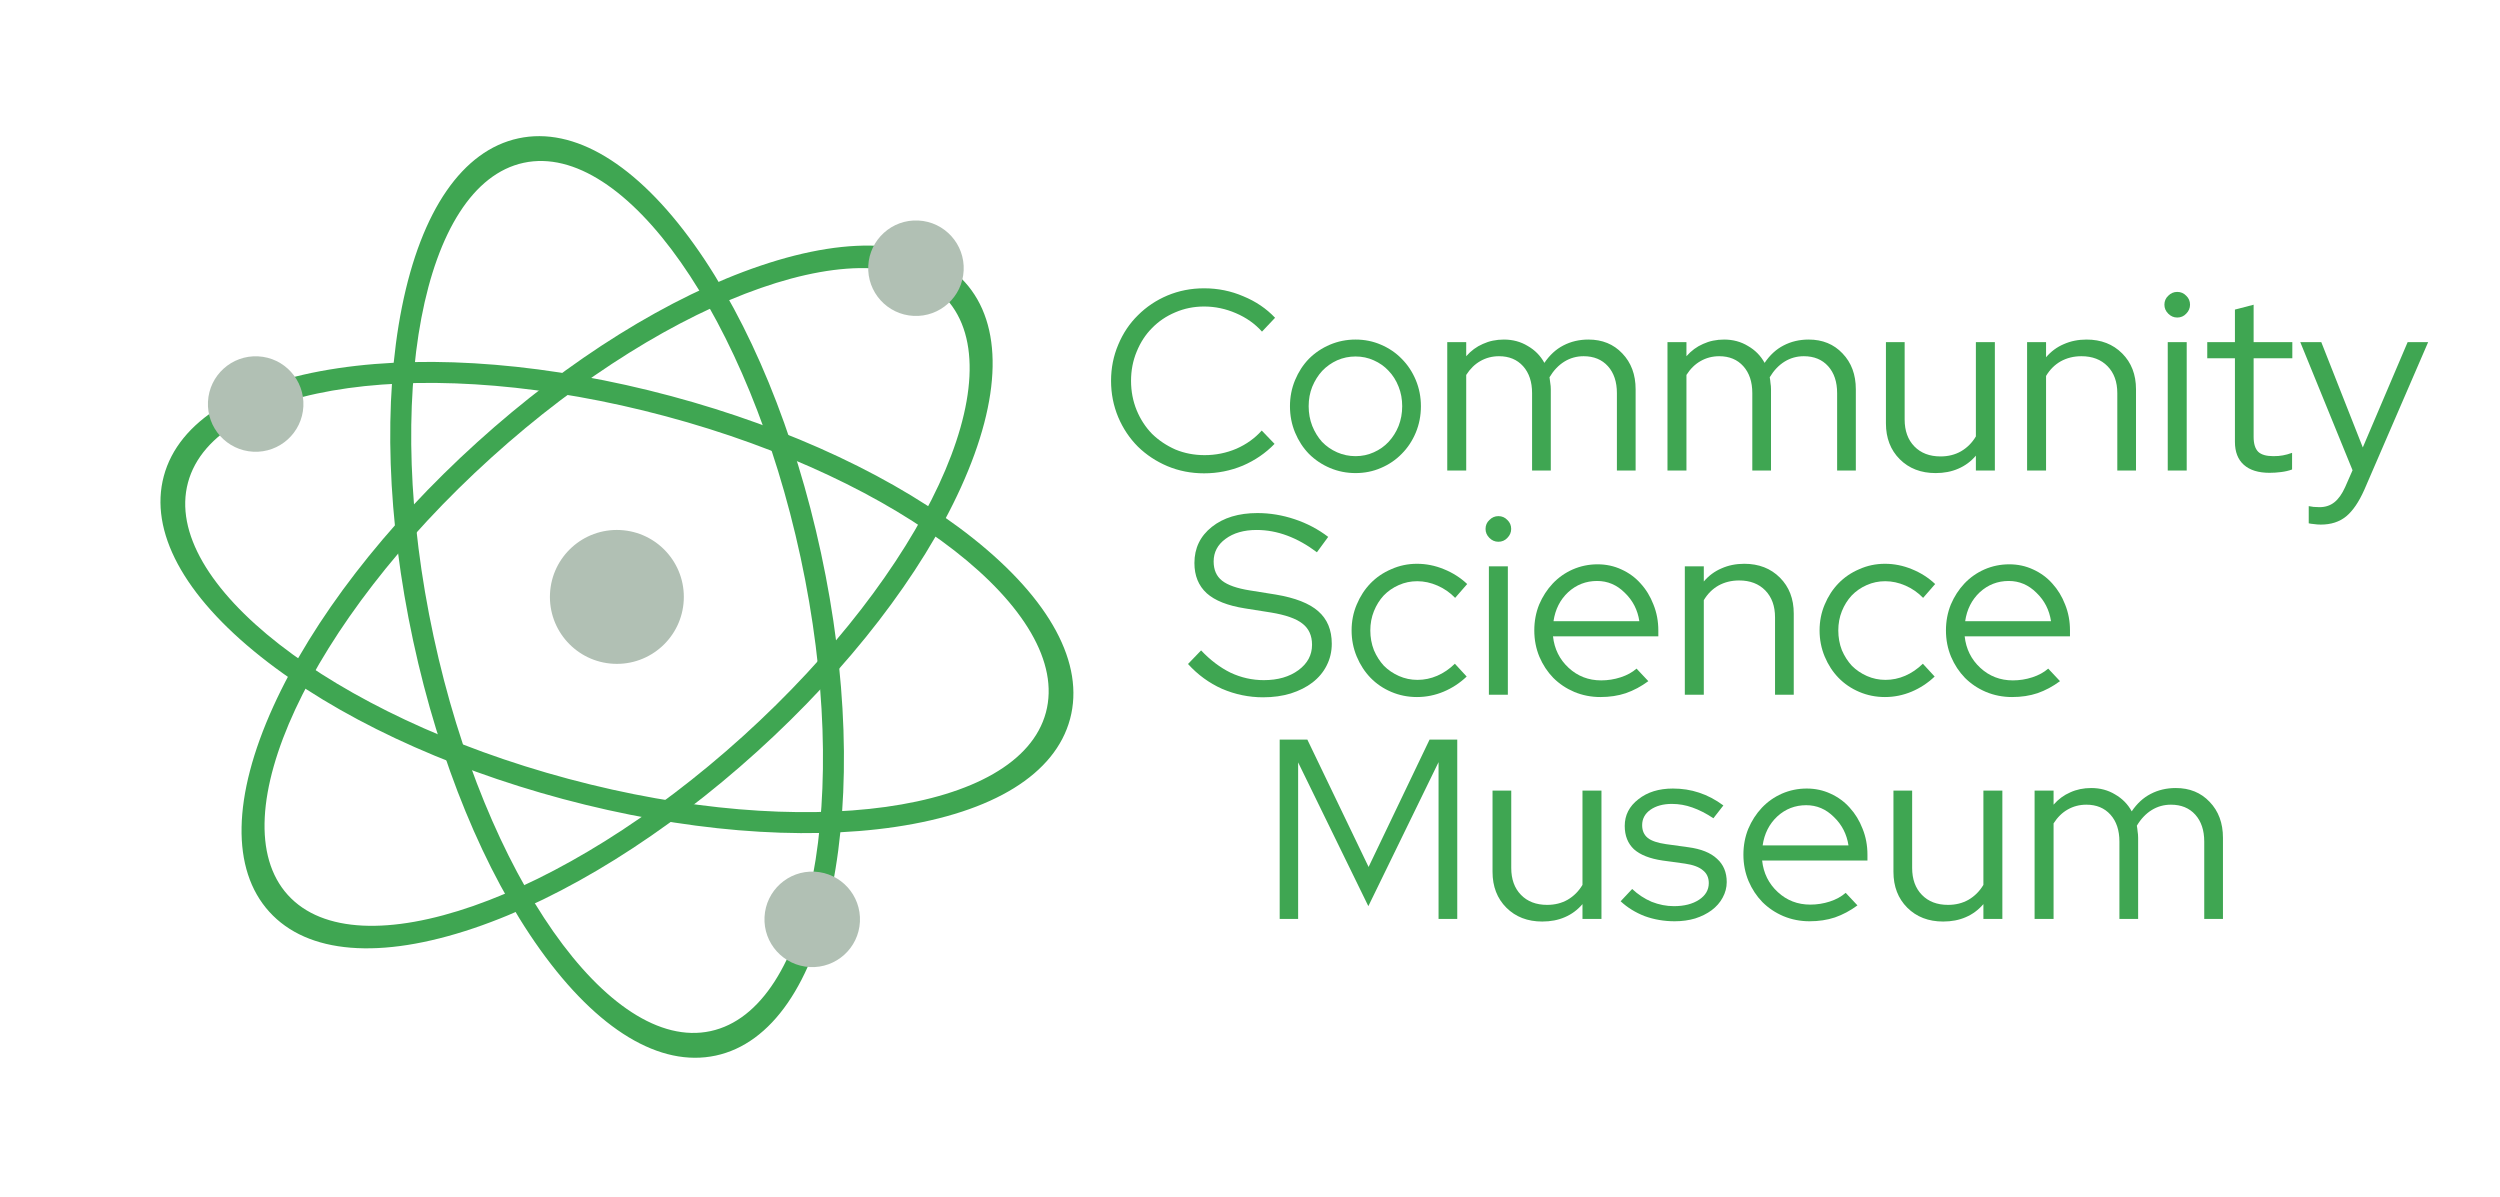 <svg width="142" height="68" viewBox="0 0 142 68" fill="none" xmlns="http://www.w3.org/2000/svg">
<g filter="url(#filter0_d_2_2)">
<path d="M68.421 25.852C69.051 25.852 69.653 25.731 70.226 25.488C70.798 25.236 71.278 24.891 71.667 24.455L72.394 25.212C71.89 25.735 71.288 26.148 70.59 26.449C69.891 26.74 69.158 26.885 68.392 26.885C67.654 26.885 66.96 26.75 66.31 26.478C65.67 26.206 65.112 25.837 64.636 25.372C64.161 24.896 63.787 24.338 63.516 23.698C63.244 23.047 63.108 22.359 63.108 21.631C63.108 20.903 63.244 20.219 63.516 19.578C63.787 18.928 64.161 18.37 64.636 17.905C65.112 17.429 65.67 17.055 66.31 16.784C66.96 16.512 67.654 16.376 68.392 16.376C69.178 16.376 69.92 16.527 70.619 16.828C71.327 17.119 71.929 17.526 72.424 18.05L71.681 18.836C71.283 18.39 70.788 18.04 70.197 17.788C69.614 17.536 69.013 17.41 68.392 17.41C67.809 17.41 67.261 17.521 66.747 17.744C66.242 17.958 65.805 18.254 65.437 18.632C65.068 19.001 64.777 19.448 64.564 19.971C64.35 20.486 64.243 21.039 64.243 21.631C64.243 22.223 64.35 22.781 64.564 23.305C64.777 23.819 65.068 24.265 65.437 24.644C65.815 25.012 66.257 25.308 66.761 25.532C67.276 25.745 67.829 25.852 68.421 25.852Z" fill="#3FA652"/>
<path d="M73.27 23.072C73.27 22.548 73.367 22.053 73.561 21.587C73.755 21.121 74.017 20.719 74.347 20.379C74.687 20.039 75.084 19.773 75.54 19.578C75.997 19.384 76.482 19.287 76.996 19.287C77.51 19.287 77.991 19.384 78.437 19.578C78.893 19.773 79.286 20.039 79.616 20.379C79.956 20.719 80.222 21.121 80.417 21.587C80.611 22.053 80.708 22.548 80.708 23.072C80.708 23.605 80.611 24.105 80.417 24.571C80.222 25.037 79.956 25.439 79.616 25.779C79.286 26.119 78.893 26.386 78.437 26.58C77.991 26.774 77.51 26.871 76.996 26.871C76.482 26.871 75.997 26.774 75.54 26.58C75.084 26.386 74.687 26.119 74.347 25.779C74.017 25.439 73.755 25.037 73.561 24.571C73.367 24.105 73.27 23.605 73.27 23.072ZM76.996 25.91C77.365 25.91 77.709 25.837 78.029 25.692C78.359 25.546 78.641 25.347 78.874 25.095C79.116 24.833 79.305 24.532 79.441 24.193C79.577 23.843 79.645 23.47 79.645 23.072C79.645 22.674 79.577 22.305 79.441 21.966C79.305 21.616 79.116 21.315 78.874 21.063C78.641 20.811 78.359 20.612 78.029 20.466C77.709 20.321 77.365 20.248 76.996 20.248C76.627 20.248 76.278 20.321 75.948 20.466C75.628 20.612 75.346 20.811 75.104 21.063C74.871 21.315 74.682 21.616 74.536 21.966C74.4 22.305 74.332 22.674 74.332 23.072C74.332 23.47 74.4 23.843 74.536 24.193C74.672 24.532 74.856 24.833 75.089 25.095C75.332 25.347 75.618 25.546 75.948 25.692C76.278 25.837 76.627 25.91 76.996 25.91Z" fill="#3FA652"/>
<path d="M82.204 26.725V19.433H83.281V20.233C83.553 19.923 83.868 19.69 84.228 19.535C84.587 19.37 84.984 19.287 85.421 19.287C85.926 19.287 86.377 19.409 86.775 19.651C87.182 19.884 87.498 20.204 87.721 20.612C88.022 20.166 88.381 19.836 88.798 19.622C89.225 19.399 89.7 19.287 90.224 19.287C91.01 19.287 91.651 19.549 92.146 20.073C92.65 20.597 92.903 21.277 92.903 22.111V26.725H91.84V22.329C91.84 21.689 91.67 21.18 91.331 20.801C90.991 20.423 90.53 20.233 89.948 20.233C89.55 20.233 89.186 20.335 88.856 20.539C88.526 20.743 88.245 21.039 88.012 21.427C88.031 21.534 88.046 21.645 88.056 21.762C88.075 21.869 88.085 21.985 88.085 22.111V26.725H87.022V22.329C87.022 21.689 86.852 21.18 86.513 20.801C86.173 20.423 85.717 20.233 85.144 20.233C84.756 20.233 84.402 20.326 84.082 20.51C83.772 20.685 83.505 20.947 83.281 21.296V26.725H82.204Z" fill="#3FA652"/>
<path d="M94.713 26.725V19.433H95.79V20.233C96.062 19.923 96.377 19.69 96.736 19.535C97.095 19.37 97.493 19.287 97.93 19.287C98.434 19.287 98.886 19.409 99.283 19.651C99.691 19.884 100.006 20.204 100.23 20.612C100.53 20.166 100.889 19.836 101.307 19.622C101.734 19.399 102.209 19.287 102.733 19.287C103.519 19.287 104.16 19.549 104.654 20.073C105.159 20.597 105.411 21.277 105.411 22.111V26.725H104.349V22.329C104.349 21.689 104.179 21.18 103.839 20.801C103.5 20.423 103.039 20.233 102.457 20.233C102.059 20.233 101.695 20.335 101.365 20.539C101.035 20.743 100.754 21.039 100.521 21.427C100.54 21.534 100.555 21.645 100.564 21.762C100.584 21.869 100.593 21.985 100.593 22.111V26.725H99.531V22.329C99.531 21.689 99.361 21.18 99.021 20.801C98.682 20.423 98.226 20.233 97.653 20.233C97.265 20.233 96.911 20.326 96.591 20.51C96.28 20.685 96.013 20.947 95.79 21.296V26.725H94.713Z" fill="#3FA652"/>
<path d="M108.184 19.433V23.829C108.184 24.469 108.368 24.979 108.737 25.357C109.106 25.735 109.601 25.925 110.222 25.925C110.658 25.925 111.047 25.828 111.386 25.634C111.736 25.43 112.017 25.148 112.23 24.789V19.433H113.308V26.725H112.23V25.881C111.949 26.211 111.614 26.458 111.226 26.623C110.848 26.788 110.421 26.871 109.945 26.871C109.111 26.871 108.431 26.609 107.907 26.085C107.383 25.561 107.121 24.881 107.121 24.047V19.433H108.184Z" fill="#3FA652"/>
<path d="M115.139 26.725V19.433H116.216V20.292C116.498 19.962 116.832 19.714 117.22 19.549C117.609 19.375 118.04 19.287 118.516 19.287C119.341 19.287 120.015 19.549 120.539 20.073C121.063 20.597 121.325 21.277 121.325 22.111V26.725H120.263V22.329C120.263 21.689 120.078 21.18 119.709 20.801C119.341 20.423 118.846 20.233 118.225 20.233C117.788 20.233 117.395 20.331 117.046 20.525C116.706 20.719 116.43 20.995 116.216 21.354V26.725H115.139Z" fill="#3FA652"/>
<path d="M123.666 18.036C123.472 18.036 123.302 17.963 123.157 17.817C123.011 17.672 122.938 17.502 122.938 17.308C122.938 17.104 123.011 16.934 123.157 16.798C123.302 16.653 123.472 16.58 123.666 16.58C123.87 16.58 124.04 16.653 124.176 16.798C124.321 16.934 124.394 17.104 124.394 17.308C124.394 17.502 124.321 17.672 124.176 17.817C124.04 17.963 123.87 18.036 123.666 18.036ZM124.205 19.433V26.725H123.128V19.433H124.205Z" fill="#3FA652"/>
<path d="M126.944 25.095V20.35H125.372V19.433H126.944V17.584L128.006 17.308V19.433H130.204V20.35H128.006V24.819C128.006 25.207 128.094 25.488 128.268 25.663C128.443 25.828 128.729 25.91 129.127 25.91C129.331 25.91 129.511 25.896 129.666 25.866C129.831 25.837 130.005 25.789 130.19 25.721V26.667C130.005 26.735 129.797 26.784 129.564 26.813C129.341 26.842 129.122 26.856 128.909 26.856C128.278 26.856 127.793 26.706 127.453 26.405C127.114 26.104 126.944 25.668 126.944 25.095Z" fill="#3FA652"/>
<path d="M133.203 27.671L133.625 26.711L130.656 19.433H131.849L134.207 25.415L136.754 19.433H137.919L134.294 27.817C133.984 28.516 133.639 29.02 133.261 29.331C132.883 29.641 132.402 29.797 131.82 29.797C131.684 29.797 131.553 29.787 131.427 29.767C131.311 29.758 131.214 29.743 131.136 29.724V28.748C131.233 28.768 131.325 28.782 131.412 28.792C131.509 28.802 131.621 28.807 131.747 28.807C132.077 28.807 132.359 28.715 132.591 28.53C132.824 28.346 133.028 28.059 133.203 27.671Z" fill="#3FA652"/>
</g>
<g filter="url(#filter1_d_2_2)">
<path d="M67.479 37.715L68.222 36.943C68.746 37.496 69.304 37.918 69.896 38.209C70.497 38.491 71.128 38.632 71.788 38.632C72.584 38.632 73.239 38.442 73.753 38.064C74.267 37.685 74.524 37.205 74.524 36.623C74.524 36.099 74.34 35.696 73.971 35.415C73.612 35.133 73.015 34.925 72.181 34.789L70.711 34.556C69.731 34.401 69.008 34.115 68.542 33.697C68.076 33.27 67.843 32.698 67.843 31.98C67.843 31.136 68.173 30.451 68.833 29.927C69.493 29.404 70.356 29.142 71.424 29.142C72.132 29.142 72.836 29.258 73.534 29.491C74.233 29.724 74.869 30.058 75.441 30.495L74.801 31.369C74.248 30.951 73.685 30.636 73.112 30.422C72.54 30.209 71.963 30.102 71.38 30.102C70.653 30.102 70.061 30.272 69.605 30.612C69.158 30.942 68.935 31.369 68.935 31.892C68.935 32.368 69.095 32.732 69.415 32.984C69.736 33.236 70.264 33.421 71.002 33.537L72.457 33.77C73.564 33.955 74.369 34.27 74.874 34.716C75.388 35.163 75.645 35.779 75.645 36.565C75.645 37.011 75.548 37.423 75.354 37.802C75.17 38.171 74.903 38.491 74.553 38.763C74.214 39.025 73.801 39.233 73.316 39.389C72.841 39.534 72.317 39.607 71.744 39.607C70.939 39.607 70.162 39.447 69.415 39.127C68.678 38.797 68.032 38.326 67.479 37.715Z" fill="#3FA652"/>
<path d="M80.512 38.617C80.9 38.617 81.274 38.539 81.633 38.384C81.992 38.229 82.327 38.001 82.637 37.7L83.307 38.428C82.919 38.797 82.482 39.083 81.997 39.287C81.511 39.49 81.007 39.592 80.483 39.592C79.969 39.592 79.484 39.495 79.027 39.301C78.571 39.107 78.178 38.84 77.848 38.501C77.519 38.161 77.257 37.758 77.062 37.292C76.868 36.827 76.771 36.332 76.771 35.808C76.771 35.284 76.868 34.794 77.062 34.338C77.257 33.872 77.519 33.469 77.848 33.13C78.178 32.79 78.571 32.523 79.027 32.329C79.484 32.125 79.969 32.023 80.483 32.023C81.007 32.023 81.516 32.125 82.011 32.329C82.516 32.533 82.957 32.814 83.336 33.173L82.652 33.959C82.361 33.658 82.026 33.426 81.647 33.261C81.269 33.096 80.886 33.013 80.498 33.013C80.129 33.013 79.779 33.086 79.45 33.232C79.12 33.377 78.833 33.576 78.591 33.828C78.358 34.081 78.174 34.377 78.038 34.716C77.902 35.056 77.834 35.42 77.834 35.808C77.834 36.206 77.902 36.579 78.038 36.929C78.183 37.268 78.372 37.564 78.605 37.816C78.848 38.059 79.134 38.253 79.464 38.399C79.794 38.544 80.143 38.617 80.512 38.617Z" fill="#3FA652"/>
<path d="M85.107 30.772C84.913 30.772 84.743 30.699 84.598 30.553C84.452 30.408 84.379 30.238 84.379 30.044C84.379 29.84 84.452 29.67 84.598 29.535C84.743 29.389 84.913 29.316 85.107 29.316C85.311 29.316 85.481 29.389 85.617 29.535C85.762 29.67 85.835 29.84 85.835 30.044C85.835 30.238 85.762 30.408 85.617 30.553C85.481 30.699 85.311 30.772 85.107 30.772ZM85.646 32.169V39.461H84.569V32.169H85.646Z" fill="#3FA652"/>
<path d="M93.625 38.69C93.217 38.991 92.79 39.219 92.344 39.374C91.907 39.52 91.427 39.592 90.903 39.592C90.379 39.592 89.884 39.495 89.418 39.301C88.962 39.107 88.564 38.84 88.225 38.501C87.895 38.161 87.633 37.763 87.439 37.307C87.245 36.841 87.148 36.342 87.148 35.808C87.148 35.284 87.24 34.794 87.424 34.338C87.618 33.882 87.876 33.484 88.196 33.144C88.516 32.805 88.894 32.538 89.331 32.344C89.778 32.15 90.248 32.053 90.743 32.053C91.228 32.053 91.679 32.15 92.097 32.344C92.524 32.538 92.888 32.805 93.188 33.144C93.499 33.484 93.741 33.882 93.916 34.338C94.1 34.794 94.193 35.284 94.193 35.808V36.143H88.21C88.288 36.861 88.584 37.458 89.098 37.933C89.612 38.408 90.229 38.646 90.947 38.646C91.325 38.646 91.694 38.588 92.053 38.471C92.412 38.355 92.713 38.19 92.955 37.977L93.625 38.69ZM90.714 32.999C90.083 32.999 89.535 33.212 89.069 33.639C88.613 34.066 88.337 34.614 88.239 35.284H93.115C93.019 34.643 92.742 34.105 92.286 33.668C91.84 33.222 91.316 32.999 90.714 32.999Z" fill="#3FA652"/>
<path d="M95.698 39.461V32.169H96.776V33.028C97.057 32.698 97.392 32.45 97.78 32.285C98.168 32.111 98.6 32.023 99.075 32.023C99.9 32.023 100.575 32.285 101.099 32.809C101.623 33.333 101.885 34.013 101.885 34.847V39.461H100.822V35.066C100.822 34.425 100.638 33.916 100.269 33.537C99.9 33.159 99.405 32.97 98.784 32.97C98.348 32.97 97.955 33.067 97.605 33.261C97.266 33.455 96.989 33.731 96.776 34.09V39.461H95.698Z" fill="#3FA652"/>
<path d="M107.093 38.617C107.481 38.617 107.855 38.539 108.214 38.384C108.573 38.229 108.908 38.001 109.218 37.7L109.888 38.428C109.499 38.797 109.063 39.083 108.578 39.287C108.092 39.49 107.588 39.592 107.064 39.592C106.55 39.592 106.064 39.495 105.608 39.301C105.152 39.107 104.759 38.84 104.429 38.501C104.099 38.161 103.837 37.758 103.643 37.292C103.449 36.827 103.352 36.332 103.352 35.808C103.352 35.284 103.449 34.794 103.643 34.338C103.837 33.872 104.099 33.469 104.429 33.13C104.759 32.79 105.152 32.523 105.608 32.329C106.064 32.125 106.55 32.023 107.064 32.023C107.588 32.023 108.097 32.125 108.592 32.329C109.097 32.533 109.538 32.814 109.917 33.173L109.233 33.959C108.941 33.658 108.607 33.426 108.228 33.261C107.85 33.096 107.467 33.013 107.078 33.013C106.71 33.013 106.36 33.086 106.03 33.232C105.7 33.377 105.414 33.576 105.172 33.828C104.939 34.081 104.754 34.377 104.618 34.716C104.483 35.056 104.415 35.42 104.415 35.808C104.415 36.206 104.483 36.579 104.618 36.929C104.764 37.268 104.953 37.564 105.186 37.816C105.429 38.059 105.715 38.253 106.045 38.399C106.375 38.544 106.724 38.617 107.093 38.617Z" fill="#3FA652"/>
<path d="M117.008 38.69C116.6 38.991 116.173 39.219 115.727 39.374C115.29 39.52 114.81 39.592 114.286 39.592C113.762 39.592 113.267 39.495 112.801 39.301C112.345 39.107 111.947 38.84 111.608 38.501C111.278 38.161 111.016 37.763 110.822 37.307C110.627 36.841 110.53 36.342 110.53 35.808C110.53 35.284 110.623 34.794 110.807 34.338C111.001 33.882 111.258 33.484 111.578 33.144C111.899 32.805 112.277 32.538 112.714 32.344C113.16 32.15 113.631 32.053 114.126 32.053C114.611 32.053 115.062 32.15 115.479 32.344C115.906 32.538 116.27 32.805 116.571 33.144C116.881 33.484 117.124 33.882 117.299 34.338C117.483 34.794 117.575 35.284 117.575 35.808V36.143H111.593C111.671 36.861 111.967 37.458 112.481 37.933C112.995 38.408 113.611 38.646 114.329 38.646C114.708 38.646 115.077 38.588 115.436 38.471C115.795 38.355 116.095 38.19 116.338 37.977L117.008 38.69ZM114.097 32.999C113.466 32.999 112.918 33.212 112.452 33.639C111.996 34.066 111.719 34.614 111.622 35.284H116.498C116.401 34.643 116.125 34.105 115.669 33.668C115.222 33.222 114.698 32.999 114.097 32.999Z" fill="#3FA652"/>
</g>
<g filter="url(#filter2_d_2_2)">
<path d="M77.722 51.47L73.734 43.304V52.197H72.686V42.008H74.257L77.736 49.243L81.2 42.008H82.772V52.197H81.71V43.289L77.722 51.47Z" fill="#3FA652"/>
<path d="M85.839 44.905V49.301C85.839 49.941 86.023 50.451 86.392 50.829C86.761 51.208 87.256 51.397 87.877 51.397C88.313 51.397 88.702 51.3 89.041 51.106C89.391 50.902 89.672 50.621 89.885 50.261V44.905H90.963V52.197H89.885V51.353C89.604 51.683 89.269 51.931 88.881 52.096C88.503 52.261 88.076 52.343 87.6 52.343C86.766 52.343 86.086 52.081 85.562 51.557C85.038 51.033 84.776 50.354 84.776 49.519V44.905H85.839Z" fill="#3FA652"/>
<path d="M92.052 51.193L92.707 50.494C93.037 50.805 93.405 51.047 93.813 51.222C94.23 51.387 94.652 51.47 95.079 51.47C95.662 51.47 96.137 51.348 96.506 51.106C96.874 50.863 97.059 50.548 97.059 50.16C97.059 49.849 96.947 49.606 96.724 49.432C96.51 49.248 96.171 49.121 95.705 49.053L94.439 48.879C93.711 48.772 93.168 48.559 92.809 48.238C92.459 47.908 92.285 47.467 92.285 46.914C92.285 46.302 92.542 45.798 93.056 45.4C93.57 44.992 94.225 44.789 95.021 44.789C95.545 44.789 96.04 44.866 96.506 45.022C96.981 45.177 97.442 45.419 97.888 45.749L97.321 46.477C96.913 46.205 96.515 46.002 96.127 45.866C95.749 45.73 95.361 45.662 94.963 45.662C94.468 45.662 94.06 45.774 93.74 45.997C93.43 46.22 93.274 46.511 93.274 46.87C93.274 47.181 93.381 47.423 93.595 47.598C93.808 47.763 94.153 47.879 94.628 47.947L95.894 48.122C96.622 48.219 97.165 48.437 97.525 48.777C97.893 49.107 98.078 49.548 98.078 50.101C98.078 50.412 98 50.708 97.845 50.989C97.699 51.261 97.491 51.499 97.219 51.703C96.957 51.897 96.646 52.052 96.287 52.168C95.928 52.275 95.54 52.328 95.123 52.328C94.521 52.328 93.954 52.231 93.42 52.037C92.896 51.834 92.44 51.552 92.052 51.193Z" fill="#3FA652"/>
<path d="M105.503 51.426C105.096 51.727 104.669 51.955 104.223 52.11C103.786 52.256 103.306 52.328 102.782 52.328C102.258 52.328 101.763 52.231 101.297 52.037C100.841 51.843 100.443 51.576 100.103 51.237C99.773 50.897 99.511 50.499 99.317 50.043C99.123 49.577 99.026 49.078 99.026 48.544C99.026 48.02 99.118 47.53 99.303 47.074C99.497 46.618 99.754 46.22 100.074 45.88C100.395 45.541 100.773 45.274 101.21 45.08C101.656 44.886 102.127 44.789 102.622 44.789C103.107 44.789 103.558 44.886 103.975 45.08C104.402 45.274 104.766 45.541 105.067 45.88C105.377 46.22 105.62 46.618 105.795 47.074C105.979 47.53 106.071 48.02 106.071 48.544V48.879H100.089C100.166 49.597 100.462 50.194 100.977 50.669C101.491 51.145 102.107 51.382 102.825 51.382C103.204 51.382 103.572 51.324 103.931 51.208C104.291 51.091 104.591 50.926 104.834 50.713L105.503 51.426ZM102.592 45.735C101.962 45.735 101.413 45.948 100.948 46.375C100.492 46.802 100.215 47.35 100.118 48.02H104.994C104.897 47.38 104.62 46.841 104.164 46.404C103.718 45.958 103.194 45.735 102.592 45.735Z" fill="#3FA652"/>
<path d="M108.61 44.905V49.301C108.61 49.941 108.795 50.451 109.164 50.829C109.532 51.208 110.027 51.397 110.648 51.397C111.085 51.397 111.473 51.3 111.813 51.106C112.162 50.902 112.443 50.621 112.657 50.261V44.905H113.734V52.197H112.657V51.353C112.375 51.683 112.041 51.931 111.653 52.096C111.274 52.261 110.847 52.343 110.372 52.343C109.537 52.343 108.858 52.081 108.334 51.557C107.81 51.033 107.548 50.354 107.548 49.519V44.905H108.61Z" fill="#3FA652"/>
<path d="M115.565 52.197V44.905H116.643V45.706C116.914 45.395 117.23 45.162 117.589 45.007C117.948 44.842 118.346 44.76 118.782 44.76C119.287 44.76 119.738 44.881 120.136 45.123C120.543 45.356 120.859 45.676 121.082 46.084C121.383 45.638 121.742 45.308 122.159 45.094C122.586 44.871 123.062 44.76 123.586 44.76C124.372 44.76 125.012 45.022 125.507 45.545C126.011 46.069 126.264 46.749 126.264 47.583V52.197H125.201V47.802C125.201 47.161 125.031 46.652 124.692 46.273C124.352 45.895 123.891 45.706 123.309 45.706C122.911 45.706 122.547 45.807 122.217 46.011C121.887 46.215 121.606 46.511 121.373 46.899C121.393 47.006 121.407 47.117 121.417 47.234C121.436 47.341 121.446 47.457 121.446 47.583V52.197H120.383V47.802C120.383 47.161 120.214 46.652 119.874 46.273C119.534 45.895 119.078 45.706 118.506 45.706C118.118 45.706 117.763 45.798 117.443 45.982C117.133 46.157 116.866 46.419 116.643 46.768V52.197H115.565Z" fill="#3FA652"/>
</g>
<g clip-path="url(#clip0_2_2)">
<g filter="url(#filter3_d_2_2)">
<path d="M31.976 45.384C25.176 43.562 19.082 40.692 14.816 37.303C10.424 33.815 8.466 30.171 9.304 27.043C10.143 23.915 13.66 21.738 19.208 20.913C24.596 20.111 31.309 20.673 38.109 22.495C44.908 24.317 51.003 27.187 55.269 30.575C59.661 34.064 61.619 37.708 60.78 40.836C59.942 43.964 56.425 46.141 50.877 46.966C45.488 47.767 38.776 47.206 31.976 45.384V45.384ZM37.802 23.641C24.367 20.041 12.199 21.732 10.677 27.411C9.155 33.09 18.848 40.638 32.283 44.238C45.718 47.838 57.886 46.147 59.408 40.468C60.929 34.789 51.237 27.241 37.802 23.641V23.641Z" fill="#3FA652"/>
</g>
<g filter="url(#filter4_d_2_2)">
<path d="M46.634 31.415C48.115 38.297 48.341 45.029 47.272 50.371C46.172 55.872 43.822 59.276 40.656 59.957C37.49 60.638 33.949 58.502 30.683 53.941C27.512 49.512 24.949 43.282 23.468 36.4C21.987 29.518 21.761 22.785 22.829 17.443C23.93 11.943 26.28 8.539 29.446 7.858C32.611 7.176 36.153 9.313 39.419 13.873C42.59 18.303 45.153 24.533 46.634 31.415V31.415ZM24.628 36.15C27.554 49.748 34.61 59.804 40.357 58.568C46.105 57.331 48.4 45.262 45.474 31.664C42.548 18.067 35.492 8.01 29.744 9.247C23.997 10.484 21.702 22.553 24.628 36.15V36.15Z" fill="#3FA652"/>
</g>
<g filter="url(#filter5_d_2_2)">
<path d="M43.001 42.692C37.781 47.416 32.064 50.978 26.903 52.724C21.59 54.521 17.467 54.188 15.294 51.787C13.121 49.386 13.2 45.25 15.517 40.142C17.768 35.18 21.882 29.846 27.101 25.123C32.321 20.399 38.038 16.837 43.199 15.091C48.512 13.294 52.635 13.627 54.808 16.028C56.981 18.429 56.902 22.565 54.585 27.673C52.334 32.635 48.22 37.969 43.001 42.692ZM27.897 26.002C17.584 35.335 12.403 46.474 16.348 50.833C20.293 55.192 31.892 51.145 42.205 41.813C52.518 32.48 57.699 21.341 53.754 16.982C49.809 12.623 38.21 16.669 27.897 26.002Z" fill="#3FA652"/>
</g>
<g filter="url(#filter6_d_2_2)">
<path d="M38.837 34.094C38.732 36.192 36.947 37.808 34.849 37.703C32.751 37.599 31.136 35.813 31.24 33.715C31.345 31.617 33.13 30.002 35.228 30.106C37.326 30.211 38.942 31.997 38.837 34.094Z" fill="#B1C0B4"/>
</g>
<g filter="url(#filter7_d_2_2)">
<path d="M54.736 15.369C54.662 16.865 53.388 18.018 51.892 17.943C50.395 17.869 49.243 16.595 49.318 15.099C49.392 13.602 50.666 12.45 52.162 12.525C53.658 12.599 54.811 13.873 54.736 15.369Z" fill="#B1C0B4"/>
</g>
<g filter="url(#filter8_d_2_2)">
<path d="M17.232 23.084C17.157 24.58 15.884 25.733 14.387 25.658C12.891 25.584 11.738 24.31 11.813 22.814C11.888 21.317 13.161 20.165 14.658 20.24C16.154 20.314 17.306 21.588 17.232 23.084Z" fill="#B1C0B4"/>
</g>
<g filter="url(#filter9_d_2_2)">
<path d="M48.844 52.355C48.769 53.851 47.495 55.003 45.999 54.929C44.503 54.854 43.35 53.581 43.425 52.084C43.5 50.588 44.773 49.435 46.27 49.51C47.766 49.585 48.918 50.858 48.844 52.355Z" fill="#B1C0B4"/>
</g>
</g>
<defs>
<filter id="filter0_d_2_2" x="59.108" y="12.376" width="82.811" height="21.42" filterUnits="userSpaceOnUse" color-interpolation-filters="sRGB">
<feFlood flood-opacity="0" result="BackgroundImageFix"/>
<feColorMatrix in="SourceAlpha" type="matrix" values="0 0 0 0 0 0 0 0 0 0 0 0 0 0 0 0 0 0 127 0" result="hardAlpha"/>
<feOffset/>
<feGaussianBlur stdDeviation="2"/>
<feComposite in2="hardAlpha" operator="out"/>
<feColorMatrix type="matrix" values="0 0 0 0 0.247 0 0 0 0 0.651 0 0 0 0 0.322 0 0 0 1 0"/>
<feBlend mode="normal" in2="BackgroundImageFix" result="effect1_dropShadow_2_2"/>
<feBlend mode="normal" in="SourceGraphic" in2="effect1_dropShadow_2_2" result="shape"/>
</filter>
<filter id="filter1_d_2_2" x="63.479" y="25.142" width="58.096" height="18.465" filterUnits="userSpaceOnUse" color-interpolation-filters="sRGB">
<feFlood flood-opacity="0" result="BackgroundImageFix"/>
<feColorMatrix in="SourceAlpha" type="matrix" values="0 0 0 0 0 0 0 0 0 0 0 0 0 0 0 0 0 0 127 0" result="hardAlpha"/>
<feOffset/>
<feGaussianBlur stdDeviation="2"/>
<feComposite in2="hardAlpha" operator="out"/>
<feColorMatrix type="matrix" values="0 0 0 0 0.247 0 0 0 0 0.651 0 0 0 0 0.322 0 0 0 1 0"/>
<feBlend mode="normal" in2="BackgroundImageFix" result="effect1_dropShadow_2_2"/>
<feBlend mode="normal" in="SourceGraphic" in2="effect1_dropShadow_2_2" result="shape"/>
</filter>
<filter id="filter2_d_2_2" x="68.686" y="38.008" width="61.578" height="18.334" filterUnits="userSpaceOnUse" color-interpolation-filters="sRGB">
<feFlood flood-opacity="0" result="BackgroundImageFix"/>
<feColorMatrix in="SourceAlpha" type="matrix" values="0 0 0 0 0 0 0 0 0 0 0 0 0 0 0 0 0 0 127 0" result="hardAlpha"/>
<feOffset/>
<feGaussianBlur stdDeviation="2"/>
<feComposite in2="hardAlpha" operator="out"/>
<feColorMatrix type="matrix" values="0 0 0 0 0.247 0 0 0 0 0.651 0 0 0 0 0.322 0 0 0 1 0"/>
<feBlend mode="normal" in2="BackgroundImageFix" result="effect1_dropShadow_2_2"/>
<feBlend mode="normal" in="SourceGraphic" in2="effect1_dropShadow_2_2" result="shape"/>
</filter>
<filter id="filter3_d_2_2" x="4.115" y="15.557" width="61.855" height="36.765" filterUnits="userSpaceOnUse" color-interpolation-filters="sRGB">
<feFlood flood-opacity="0" result="BackgroundImageFix"/>
<feColorMatrix in="SourceAlpha" type="matrix" values="0 0 0 0 0 0 0 0 0 0 0 0 0 0 0 0 0 0 127 0" result="hardAlpha"/>
<feOffset/>
<feGaussianBlur stdDeviation="2.5"/>
<feComposite in2="hardAlpha" operator="out"/>
<feColorMatrix type="matrix" values="0 0 0 0 0 0 0 0 0 1 0 0 0 0 0.184 0 0 0 1 0"/>
<feBlend mode="normal" in2="BackgroundImageFix" result="effect1_dropShadow_2_2"/>
<feBlend mode="normal" in="SourceGraphic" in2="effect1_dropShadow_2_2" result="shape"/>
</filter>
<filter id="filter4_d_2_2" x="17.165" y="2.733" width="35.772" height="62.348" filterUnits="userSpaceOnUse" color-interpolation-filters="sRGB">
<feFlood flood-opacity="0" result="BackgroundImageFix"/>
<feColorMatrix in="SourceAlpha" type="matrix" values="0 0 0 0 0 0 0 0 0 0 0 0 0 0 0 0 0 0 127 0" result="hardAlpha"/>
<feOffset/>
<feGaussianBlur stdDeviation="2.5"/>
<feComposite in2="hardAlpha" operator="out"/>
<feColorMatrix type="matrix" values="0 0 0 0 0 0 0 0 0 1 0 0 0 0 0.184 0 0 0 1 0"/>
<feBlend mode="normal" in2="BackgroundImageFix" result="effect1_dropShadow_2_2"/>
<feBlend mode="normal" in="SourceGraphic" in2="effect1_dropShadow_2_2" result="shape"/>
</filter>
<filter id="filter5_d_2_2" x="8.72" y="8.949" width="52.662" height="49.916" filterUnits="userSpaceOnUse" color-interpolation-filters="sRGB">
<feFlood flood-opacity="0" result="BackgroundImageFix"/>
<feColorMatrix in="SourceAlpha" type="matrix" values="0 0 0 0 0 0 0 0 0 0 0 0 0 0 0 0 0 0 127 0" result="hardAlpha"/>
<feOffset/>
<feGaussianBlur stdDeviation="2.5"/>
<feComposite in2="hardAlpha" operator="out"/>
<feColorMatrix type="matrix" values="0 0 0 0 0 0 0 0 0 1 0 0 0 0 0.184 0 0 0 1 0"/>
<feBlend mode="normal" in2="BackgroundImageFix" result="effect1_dropShadow_2_2"/>
<feBlend mode="normal" in="SourceGraphic" in2="effect1_dropShadow_2_2" result="shape"/>
</filter>
<filter id="filter6_d_2_2" x="25.235" y="24.102" width="19.606" height="19.606" filterUnits="userSpaceOnUse" color-interpolation-filters="sRGB">
<feFlood flood-opacity="0" result="BackgroundImageFix"/>
<feColorMatrix in="SourceAlpha" type="matrix" values="0 0 0 0 0 0 0 0 0 0 0 0 0 0 0 0 0 0 127 0" result="hardAlpha"/>
<feOffset/>
<feGaussianBlur stdDeviation="3"/>
<feComposite in2="hardAlpha" operator="out"/>
<feColorMatrix type="matrix" values="0 0 0 0 0 0 0 0 0 1 0 0 0 0 0.184 0 0 0 1 0"/>
<feBlend mode="normal" in2="BackgroundImageFix" result="effect1_dropShadow_2_2"/>
<feBlend mode="normal" in="SourceGraphic" in2="effect1_dropShadow_2_2" result="shape"/>
</filter>
<filter id="filter7_d_2_2" x="44.314" y="7.521" width="15.425" height="15.425" filterUnits="userSpaceOnUse" color-interpolation-filters="sRGB">
<feFlood flood-opacity="0" result="BackgroundImageFix"/>
<feColorMatrix in="SourceAlpha" type="matrix" values="0 0 0 0 0 0 0 0 0 0 0 0 0 0 0 0 0 0 127 0" result="hardAlpha"/>
<feOffset/>
<feGaussianBlur stdDeviation="2.5"/>
<feComposite in2="hardAlpha" operator="out"/>
<feColorMatrix type="matrix" values="0 0 0 0 0 0 0 0 0 1 0 0 0 0 0.184 0 0 0 1 0"/>
<feBlend mode="normal" in2="BackgroundImageFix" result="effect1_dropShadow_2_2"/>
<feBlend mode="normal" in="SourceGraphic" in2="effect1_dropShadow_2_2" result="shape"/>
</filter>
<filter id="filter8_d_2_2" x="6.81" y="15.236" width="15.425" height="15.425" filterUnits="userSpaceOnUse" color-interpolation-filters="sRGB">
<feFlood flood-opacity="0" result="BackgroundImageFix"/>
<feColorMatrix in="SourceAlpha" type="matrix" values="0 0 0 0 0 0 0 0 0 0 0 0 0 0 0 0 0 0 127 0" result="hardAlpha"/>
<feOffset/>
<feGaussianBlur stdDeviation="2.5"/>
<feComposite in2="hardAlpha" operator="out"/>
<feColorMatrix type="matrix" values="0 0 0 0 0 0 0 0 0 1 0 0 0 0 0.184 0 0 0 1 0"/>
<feBlend mode="normal" in2="BackgroundImageFix" result="effect1_dropShadow_2_2"/>
<feBlend mode="normal" in="SourceGraphic" in2="effect1_dropShadow_2_2" result="shape"/>
</filter>
<filter id="filter9_d_2_2" x="38.422" y="44.507" width="15.425" height="15.425" filterUnits="userSpaceOnUse" color-interpolation-filters="sRGB">
<feFlood flood-opacity="0" result="BackgroundImageFix"/>
<feColorMatrix in="SourceAlpha" type="matrix" values="0 0 0 0 0 0 0 0 0 0 0 0 0 0 0 0 0 0 127 0" result="hardAlpha"/>
<feOffset/>
<feGaussianBlur stdDeviation="2.5"/>
<feComposite in2="hardAlpha" operator="out"/>
<feColorMatrix type="matrix" values="0 0 0 0 0 0 0 0 0 1 0 0 0 0 0.184 0 0 0 1 0"/>
<feBlend mode="normal" in2="BackgroundImageFix" result="effect1_dropShadow_2_2"/>
<feBlend mode="normal" in="SourceGraphic" in2="effect1_dropShadow_2_2" result="shape"/>
</filter>
<clipPath id="clip0_2_2">
<rect width="59.684" height="54.407" fill="white" transform="translate(14.081) rotate(15)"/>
</clipPath>
</defs>
</svg>
